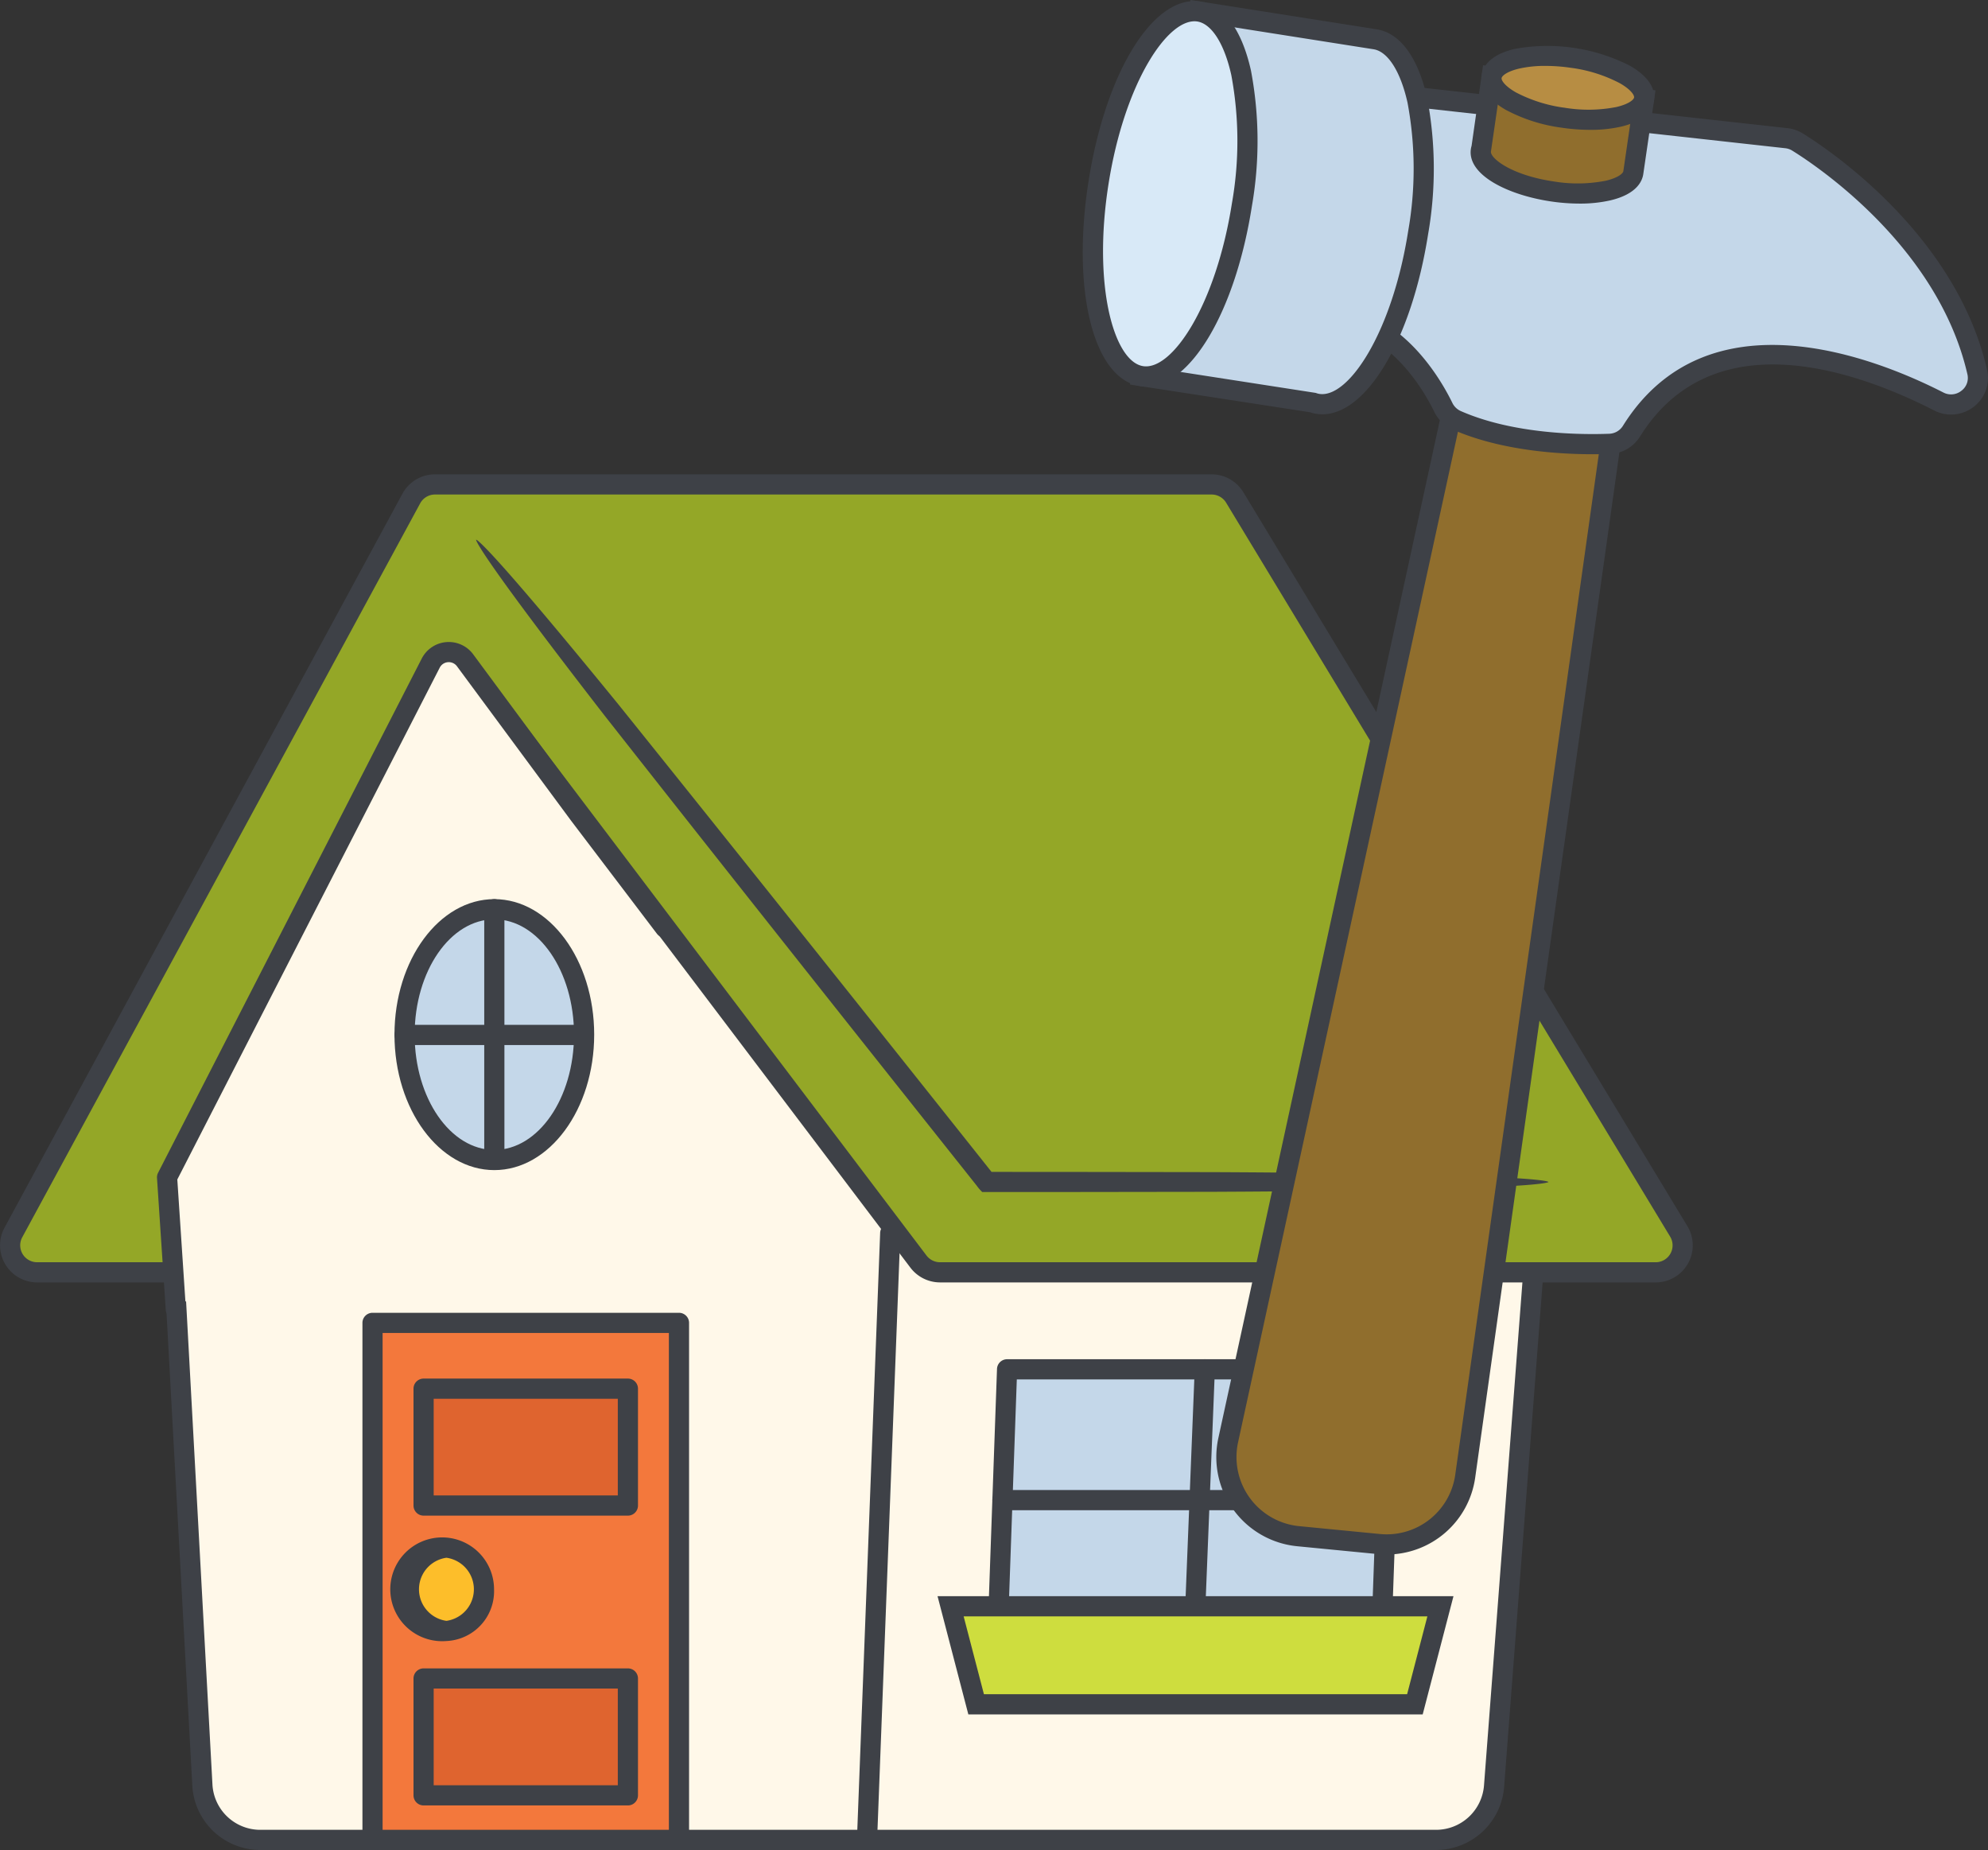 <svg xmlns="http://www.w3.org/2000/svg" viewBox="0 0 247.145 229.943"><rect x="0" y="0" width="247.145" height="229.943" fill="#333333" stroke="none"/><g data-name="Layer 2"><g data-name="ART"><path d="M150.63 60.21H54.08a3.354 3.354 0 00-2.948 1.755L1.665 153.189a3.354 3.354 0 002.949 4.953H36.69l31.555-61.829 45.941 60.504a3.354 3.354 0 002.671 1.325h88.975a3.354 3.354 0 002.87-5.09L153.5 61.827a3.354 3.354 0 00-2.87-1.617z" fill="#94a727"/><path d="M190.618 158.142l-4.91 64.283a6.781 6.781 0 01-6.761 6.265H31.953a6.781 6.781 0 01-6.771-6.412l-3.498-64.136L59.78 82.46h87.738z" fill="#fff8e9"/><path d="M178.55 229.943H32.36a8.467 8.467 0 01-8.452-8.003l-3.477-63.73a1.262 1.262 0 01.132-.63L58.66 81.895a1.255 1.255 0 011.12-.69h87.738a1.253 1.253 0 011.089.634l43.1 75.682a1.253 1.253 0 01.16.716l-4.878 63.886a8.502 8.502 0 01-8.44 7.82zM22.952 158.408l3.459 63.396a5.957 5.957 0 005.948 5.632h146.19a5.983 5.983 0 005.939-5.503l4.85-63.503-42.55-74.716H60.553z" fill="#3e4147"/><path d="M150.63 60.21H54.08a3.354 3.354 0 00-2.948 1.755L1.665 153.189a3.354 3.354 0 002.949 4.953h17.07l37.344-74.188 55.16 72.863a3.354 3.354 0 002.67 1.325h88.975a3.354 3.354 0 002.87-5.09L153.5 61.827a3.354 3.354 0 00-2.87-1.617z" fill="#94a727"/><path d="M205.833 159.396h-88.975a4.631 4.631 0 01-3.669-1.822l-53.946-71.26-36.44 72.392a1.255 1.255 0 01-1.12.69H4.613a4.61 4.61 0 01-4.05-6.804L50.03 61.367a4.601 4.601 0 014.05-2.411h96.55a4.63 4.63 0 013.94 2.223l55.203 91.223a4.608 4.608 0 01-3.941 6.994zM59.028 82.7a1.252 1.252 0 01.999.497l55.16 72.864a2.113 2.113 0 001.671.829h88.975a2.1 2.1 0 001.796-3.188l-55.202-91.224a2.11 2.11 0 00-1.797-1.013H54.08a2.097 2.097 0 00-1.845 1.099L2.766 153.786a2.101 2.101 0 001.848 3.102H20.91l36.997-73.5a1.254 1.254 0 011.007-.684 1.1 1.1 0 01.113-.006z" fill="#3e4147"/><path d="M21.856 162.714L20.77 146.34l32.779-63.92a2.52 2.52 0 014.27-.347l14.18 19.182 10.678 14.06" fill="#fff8e9"/><path d="M21.855 163.969a1.255 1.255 0 01-1.25-1.171l-1.087-16.376a1.26 1.26 0 01.136-.655l32.78-63.92a3.774 3.774 0 016.392-.52l14.18 19.183 10.668 14.046a1.253 1.253 0 01-1.996 1.515l-10.677-14.058-14.19-19.197a1.266 1.266 0 00-1.122-.51 1.253 1.253 0 00-1.025.686l-32.621 63.61 1.064 16.03a1.254 1.254 0 01-1.168 1.334 1.24 1.24 0 01-.084.003zM107.787 229.943h-.05a1.255 1.255 0 01-1.204-1.301l2.887-75.424a1.272 1.272 0 011.3-1.205 1.255 1.255 0 011.205 1.3l-2.886 75.424a1.254 1.254 0 01-1.252 1.206z" fill="#3e4147"/><ellipse cx="61.454" cy="128.597" rx="11.16" ry="15.585" fill="#c4d7e9"/><path d="M61.454 145.437c-6.845 0-12.413-7.555-12.413-16.84s5.568-16.84 12.413-16.84 12.414 7.555 12.414 16.84-5.57 16.84-12.414 16.84zm0-31.171c-5.462 0-9.906 6.428-9.906 14.33 0 7.904 4.444 14.333 9.906 14.333 5.463 0 9.906-6.429 9.906-14.332 0-7.903-4.443-14.331-9.906-14.331z" fill="#3e4147"/><path d="M61.454 145.356a1.254 1.254 0 01-1.254-1.253v-31.091a1.254 1.254 0 112.508 0v31.09a1.254 1.254 0 01-1.254 1.254z" fill="#3e4147"/><path d="M71.999 129.892H50.303a1.254 1.254 0 110-2.508H72a1.254 1.254 0 010 2.508z" fill="#3e4147"/><path fill="#f3783c" d="M46.312 164.426h38.097v64.264H46.312z"/><path d="M84.409 229.943H46.312a1.254 1.254 0 01-1.254-1.254v-64.263a1.254 1.254 0 011.254-1.254H84.41a1.254 1.254 0 011.254 1.254v64.263a1.254 1.254 0 01-1.254 1.254zm-36.843-2.507h35.589V165.68H47.566z" fill="#3e4147"/><path fill="#df642f" d="M52.661 172.603h25.398v14.527H52.661z"/><path d="M78.06 188.384h-25.4a1.254 1.254 0 01-1.253-1.254v-14.527a1.254 1.254 0 011.254-1.254h25.398a1.254 1.254 0 011.254 1.254v14.527a1.254 1.254 0 01-1.254 1.254zm-24.145-2.508h22.89v-12.02h-22.89z" fill="#3e4147"/><path fill="#df642f" d="M52.661 208.624h25.398v14.527H52.661z"/><path d="M78.06 224.404h-25.4a1.254 1.254 0 01-1.253-1.254v-14.526a1.254 1.254 0 011.254-1.254h25.398a1.254 1.254 0 011.254 1.254v14.526a1.254 1.254 0 01-1.254 1.254zm-24.145-2.508h22.89v-12.018h-22.89z" fill="#3e4147"/><ellipse cx="55.499" cy="197.54" rx="4.666" ry="5.175" fill="#fdbe2a"/><path d="M55.5 203.969a6.45 6.45 0 115.919-6.429 6.197 6.197 0 01-5.92 6.429zm0-10.35a3.959 3.959 0 000 7.842 3.959 3.959 0 000-7.842z" fill="#3e4147"/><path fill="#c4d7e9" d="M171.762 202.715h-47.717l1.154-32.517h47.717l-1.154 32.517z"/><path d="M171.761 203.969h-47.716a1.254 1.254 0 01-1.253-1.3l1.154-32.516a1.255 1.255 0 011.253-1.209h47.718a1.254 1.254 0 011.253 1.3l-1.156 32.516a1.255 1.255 0 01-1.253 1.209zm-46.418-2.508h45.208l1.067-30.009h-45.21z" fill="#3e4147"/><path d="M148.481 203.969l-.05-.001a1.255 1.255 0 01-1.204-1.303l1.299-32.517a1.268 1.268 0 011.303-1.203 1.255 1.255 0 011.203 1.303l-1.299 32.517a1.255 1.255 0 01-1.252 1.204z" fill="#3e4147"/><path d="M172.917 187.71h-48.295a1.254 1.254 0 010-2.508h48.295a1.254 1.254 0 010 2.508z" fill="#3e4147"/><path fill="#cedd3e" d="M179.073 199.649h-60.897l3.175 12.186h54.547l3.175-12.186z"/><path d="M176.867 213.089h-56.485l-3.828-14.693h64.14zm-54.547-2.508h52.61l2.52-9.678h-57.652zM120.249 141.863c-18.295-23.01-32.69-41.02-43.379-54.318-17.075-20.941-17.678-20.462-17.678-20.462s-.604.48 15.95 21.836c10.547 13.411 24.85 31.494 43.145 54.505l2.738 3.443.395.497a5.351 5.351 0 00.694.801h3.782l8.19-.006 14.456-.02 2.502-.005c41.46-.195 41.46-1.221 41.46-1.221s0-1.026-41.46-1.222l-2.502-.005-14.455-.02-8.191-.005-2.13-.001h-.5l-.28-.353-2.737-3.444z" fill="#3e4147"/><path d="M200.876 50.396l-18.719 133.062a9.881 9.881 0 01-10.742 8.458l-10.027-.976a9.881 9.881 0 01-8.698-11.936l28.746-132.086a9.881 9.881 0 0112.451-7.376 9.881 9.881 0 016.99 10.854z" fill="#906e2d"/><path d="M172.393 193.217q-.545 0-1.098-.053l-10.028-.976a11.136 11.136 0 01-9.803-13.45L180.212 46.65a11.135 11.135 0 0121.906 3.92l-18.72 133.062a11.108 11.108 0 01-11.005 9.584zM191.07 40.385a8.648 8.648 0 00-8.41 6.8L153.915 179.27a8.63 8.63 0 007.595 10.421l10.028.976a8.607 8.607 0 009.379-7.385l18.72-133.062a8.652 8.652 0 00-8.566-9.836z" fill="#3e4147"/><path d="M160.372 14.894l4.72-3.218a3.338 3.338 0 012.247-.56l54.74 6.06a3.31 3.31 0 011.383.476c3.362 2.081 18.6 12.295 22.344 28.582a3.33 3.33 0 01-4.778 3.669c-9.459-4.832-28.501-11.832-38.2 3.683a3.345 3.345 0 01-2.708 1.58c-3.688.14-12.174.074-18.99-2.91a3.362 3.362 0 01-1.687-1.602c-1.671-3.436-7.879-14.14-18.929-10.569" fill="#c4d7e9"/><path d="M198.016 56.458c-4.25.001-11.44-.45-17.388-3.055a4.624 4.624 0 01-2.312-2.2c-1.533-3.155-7.324-13.183-17.416-9.926l-.771-2.384c12.014-3.885 18.684 7.6 20.44 11.212a2.116 2.116 0 001.064 1.001c6.653 2.915 15.11 2.933 18.439 2.807a2.09 2.09 0 001.691-.991c10.471-16.747 31.345-8.473 39.835-4.136a2.06 2.06 0 002.247-.22 1.984 1.984 0 00.739-2.051c-3.649-15.881-18.785-25.942-21.782-27.797a2.053 2.053 0 00-.862-.295l-54.738-6.06a2.06 2.06 0 00-1.403.348l-4.721 3.219-1.412-2.073 4.72-3.217a4.601 4.601 0 013.092-.77l54.738 6.06a4.563 4.563 0 011.906.656c3.146 1.948 19.033 12.517 22.905 29.367a4.494 4.494 0 01-1.64 4.591 4.569 4.569 0 01-4.93.475c-9.779-4.996-27.534-11.22-36.568 3.231a4.596 4.596 0 01-3.721 2.17c-.58.02-1.308.038-2.152.038z" fill="#3e4147"/><path d="M176.296 28.942c1.97-12.513-.421-23.284-5.341-24.06l-21.912-3.448-7.133 45.313 21.24 3.269a3.647 3.647 0 00.672.18c4.92.775 10.504-8.741 12.474-21.254z" fill="#c4d7e9"/><path d="M164.39 51.494a4.907 4.907 0 01-.763-.06 4.635 4.635 0 01-.783-.197l-22.367-3.442L148.001 0l23.149 3.645c2.923.46 5.154 3.512 6.283 8.593a47.129 47.129 0 01.102 16.9c-2.051 13.022-7.607 22.356-13.145 22.356zM143.344 45.7l20.23 3.137a2.321 2.321 0 00.442.122c3.618.57 9.054-7.59 11.042-20.21a44.598 44.598 0 00-.072-15.966c-.864-3.89-2.444-6.38-4.227-6.66l-20.672-3.255z" fill="#3e4147"/><ellipse cx="145.477" cy="24.09" rx="22.936" ry="9.017" transform="rotate(-81.054 145.477 24.09)" fill="#d8e9f7"/><path d="M142.478 48.045a4.907 4.907 0 01-.764-.06c-5.783-.91-8.528-11.87-6.383-25.492 2.143-13.62 8.111-23.207 13.908-22.298 2.923.46 5.154 3.513 6.282 8.594a47.123 47.123 0 01.102 16.898c-2.05 13.023-7.606 22.358-13.145 22.358zm-.373-2.536c3.622.576 9.055-7.59 11.041-20.212a44.593 44.593 0 00-.072-15.964c-.863-3.89-2.444-6.38-4.226-6.661-3.626-.549-9.054 7.59-11.04 20.212-1.988 12.62.67 22.053 4.297 22.625z" fill="#3e4147"/><path d="M193.03 23.801c5.234.764 9.72-.285 10.02-2.342l1.338-9.165-18.952-2.766-1.265 8.883a1.523 1.523 0 00-.073.282c-.3 2.057 3.7 4.345 8.933 5.108z" fill="#906e2d"/><path d="M196.365 25.305a24.425 24.425 0 01-3.515-.263c-5.325-.778-10.468-3.27-9.992-6.53a2.816 2.816 0 01.087-.384l1.428-10.022 21.437 3.128-1.52 10.406c-.13.892-.836 2.503-4.114 3.27a16.952 16.952 0 01-3.811.395zm-3.153-2.743a18.163 18.163 0 006.393-.094c1.543-.36 2.164-.91 2.205-1.19l1.156-7.924L186.5 10.95l-1.147 7.876c-.123.79 2.426 2.942 7.86 3.736z" fill="#3e4147"/><ellipse cx="194.912" cy="10.911" rx="3.765" ry="9.577" transform="rotate(-81.697 194.912 10.911)" fill="#b78d43"/><path d="M197.703 16.14a24.425 24.425 0 01-3.515-.263 20.412 20.412 0 01-6.983-2.22c-2.922-1.672-3.14-3.418-3.01-4.31.13-.892.839-2.502 4.115-3.269a22.577 22.577 0 0114.31 2.088c2.922 1.67 3.14 3.417 3.009 4.31-.13.891-.837 2.502-4.115 3.268a16.952 16.952 0 01-3.811.396zm-5.577-7.949a14.562 14.562 0 00-3.245.329c-1.543.36-2.164.909-2.205 1.189v.001c-.04.28.398.983 1.773 1.77a18.168 18.168 0 006.1 1.917 18.164 18.164 0 006.394-.094c1.543-.36 2.164-.91 2.205-1.19.041-.28-.397-.984-1.773-1.77a18.155 18.155 0 00-6.1-1.917 22.023 22.023 0 00-3.15-.235z" fill="#3e4147"/></g></g></svg>
